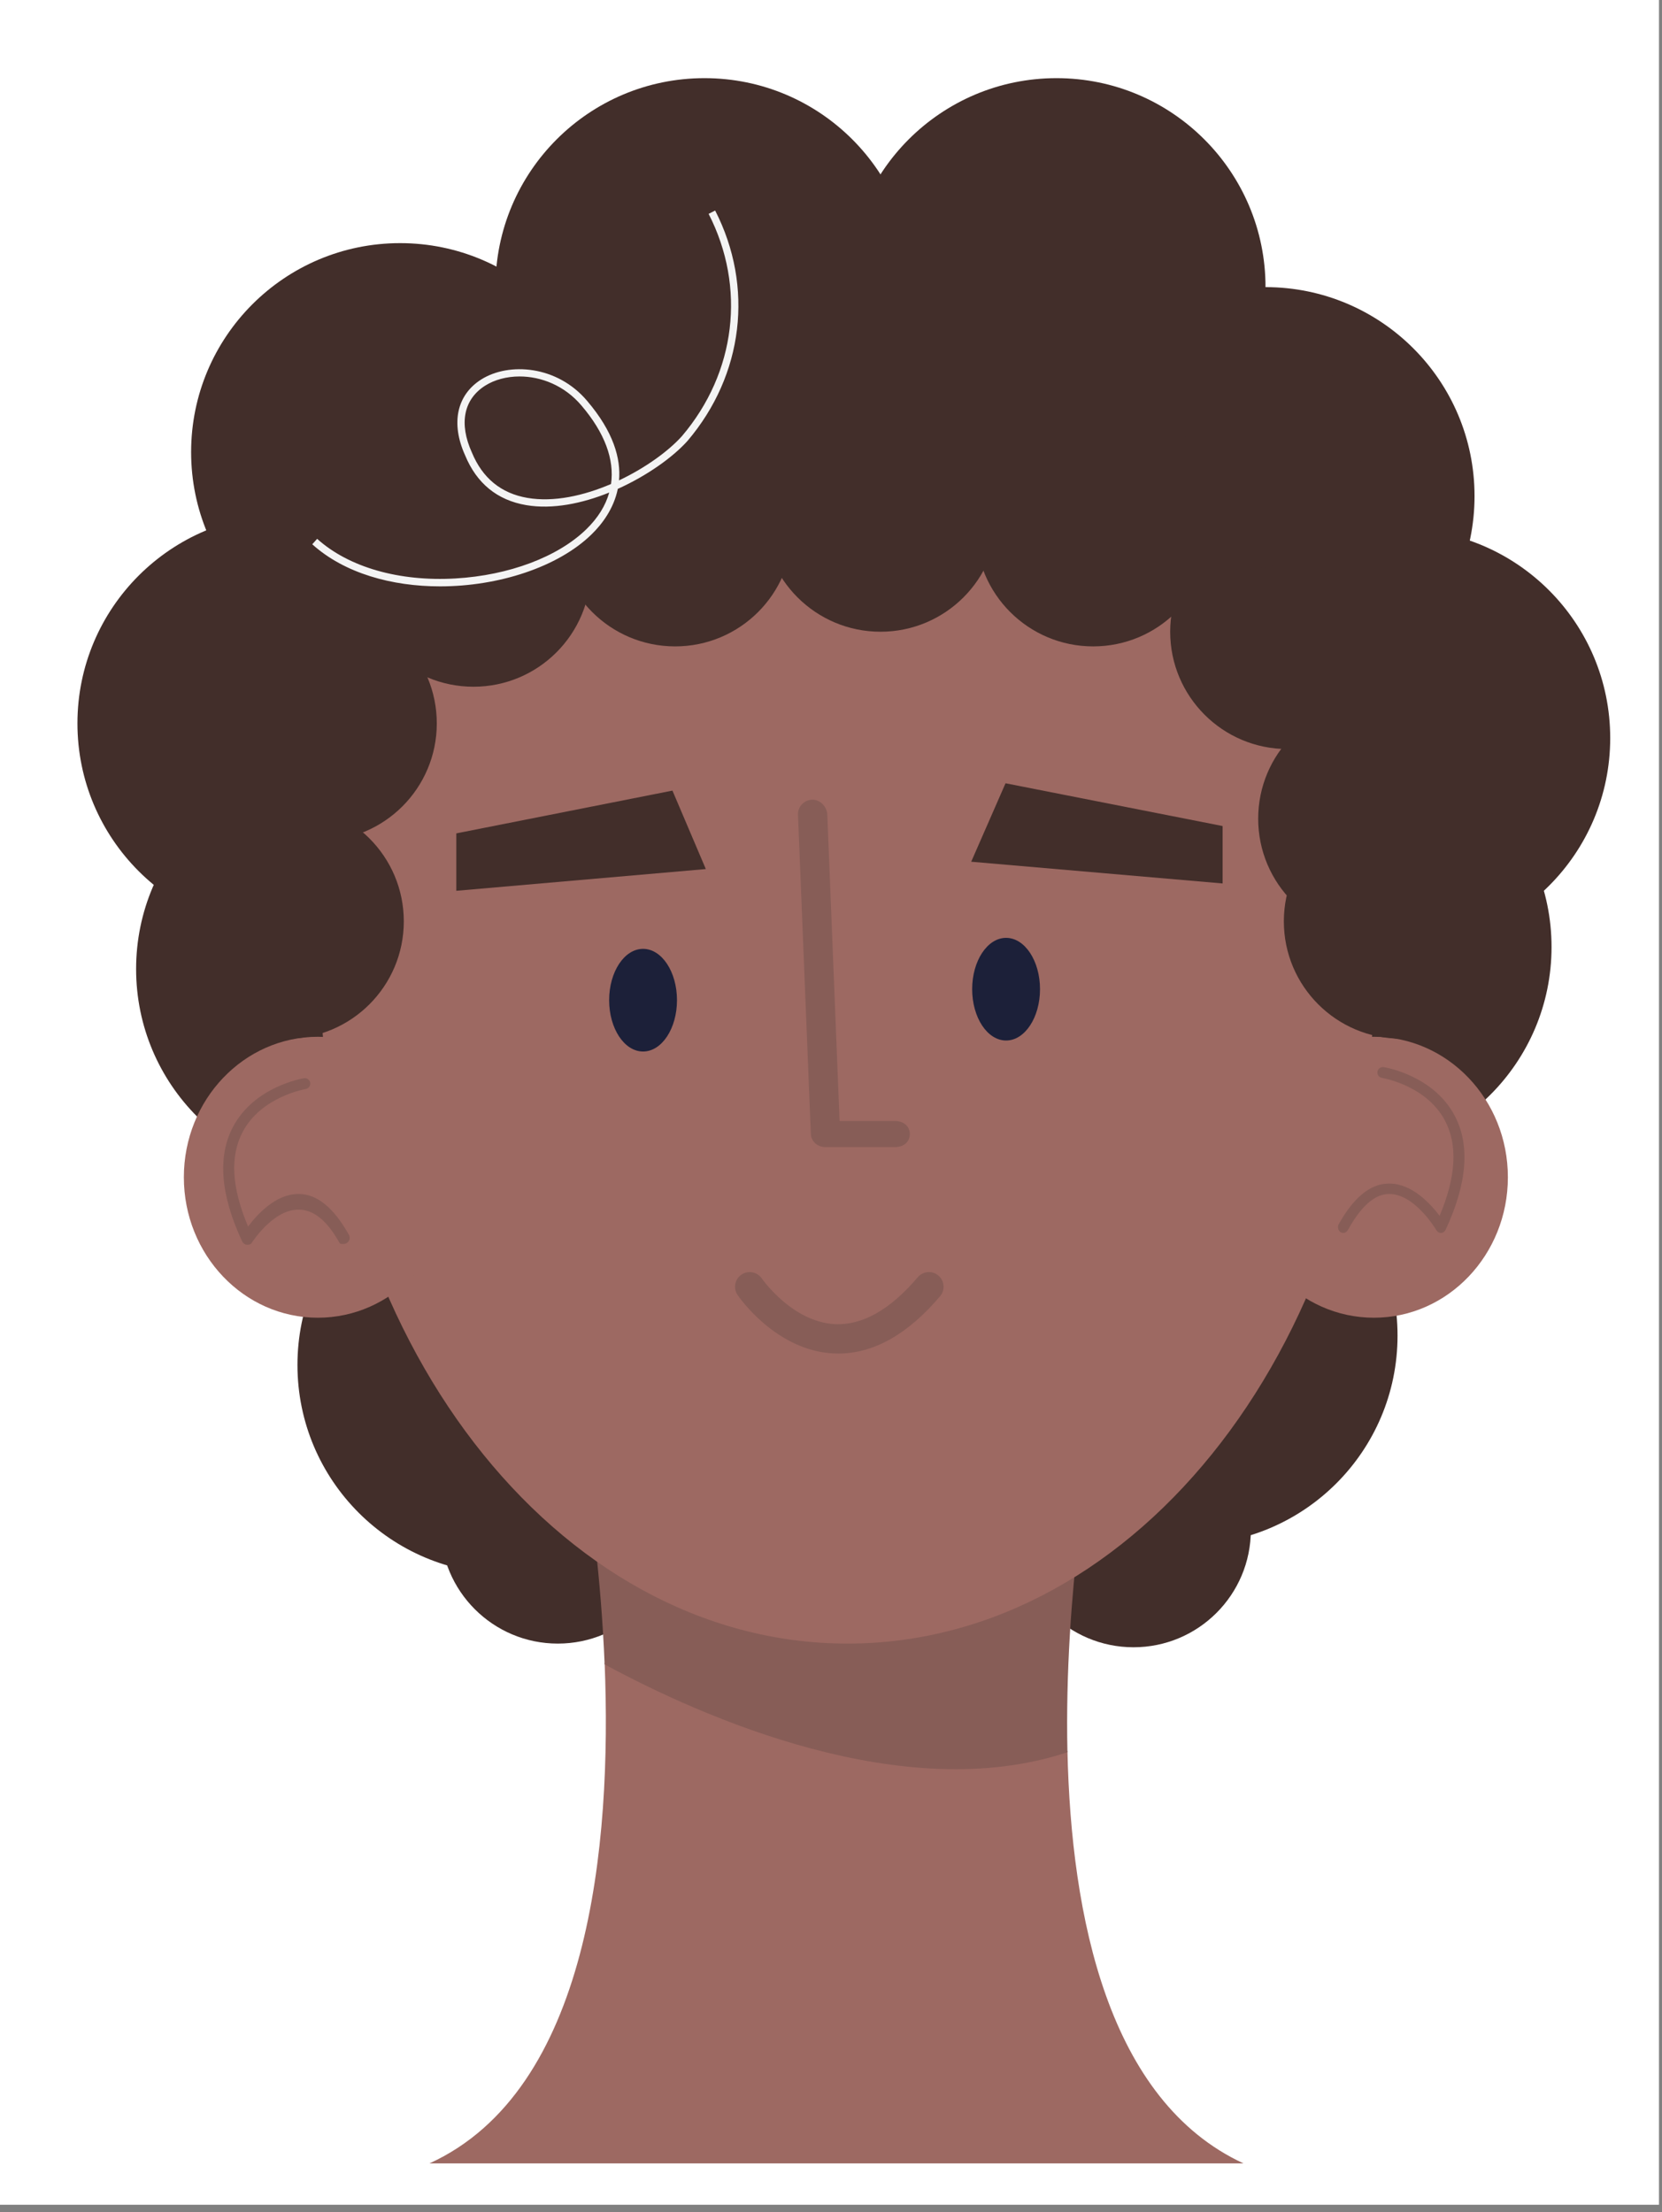 <?xml version="1.0" encoding="UTF-8" standalone="no"?>
<!DOCTYPE svg PUBLIC "-//W3C//DTD SVG 1.1//EN" "http://www.w3.org/Graphics/SVG/1.1/DTD/svg11.dtd">
<svg width="100%" height="100%" viewBox="0 0 160 213" version="1.1" xmlns="http://www.w3.org/2000/svg" xmlns:xlink="http://www.w3.org/1999/xlink" xml:space="preserve" xmlns:serif="http://www.serif.com/" style="fill-rule:evenodd;clip-rule:evenodd;stroke-linejoin:round;stroke-miterlimit:2;">
    <rect x="0" y="0" width="160" height="213" fill="#808080" stroke="none"/>
    <g id="Artboard1" transform="matrix(1,0,0,1,-815.405,-56.991)">
        <rect x="815.405" y="56.991" width="159.709" height="212.295" style="fill:none;"/>
        <clipPath id="_clip1">
            <rect x="815.405" y="56.991" width="159.709" height="212.295"/>
        </clipPath>
        <g clip-path="url(#_clip1)">
            <g transform="matrix(1,0,0,1,0.405,0.991)">
                <rect x="0" y="0" width="1920" height="1078" style="fill:white;fill-rule:nonzero;"/>
                <path d="M828.103,149.307C828.103,160.42 837.112,169.429 848.225,169.429C859.338,169.429 868.347,160.42 868.347,149.307C868.347,138.193 859.338,129.185 848.225,129.185C837.112,129.185 828.103,138.193 828.103,149.307Z" style="fill:rgb(66,46,42);fill-rule:nonzero;"/>
                <path d="M843.636,187.432C843.636,198.545 852.645,207.554 863.757,207.554C874.871,207.554 883.879,198.545 883.879,187.432C883.879,176.319 874.871,167.311 863.757,167.311C852.645,167.311 843.636,176.319 843.636,187.432Z" style="fill:rgb(66,46,42);fill-rule:nonzero;"/>
                <path d="M909.296,184.607C909.296,195.721 918.305,204.729 929.417,204.729C940.531,204.729 949.54,195.721 949.54,184.607C949.54,173.494 940.531,164.486 929.417,164.486C918.305,164.486 909.296,173.494 909.296,184.607Z" style="fill:rgb(66,46,42);fill-rule:nonzero;"/>
                <path d="M822.455,125.654C822.455,136.768 831.464,145.776 842.577,145.776C853.69,145.776 862.698,136.768 862.698,125.654C862.698,114.542 853.69,105.533 842.577,105.533C831.464,105.533 822.455,114.542 822.455,125.654Z" style="fill:rgb(66,46,42);fill-rule:nonzero;"/>
                <path d="M833.399,99.533C833.399,110.645 842.408,119.653 853.52,119.653C864.633,119.653 873.642,110.645 873.642,99.533C873.642,88.419 864.633,79.411 853.52,79.411C842.408,79.411 833.399,88.419 833.399,99.533Z" style="fill:rgb(66,46,42);fill-rule:nonzero;"/>
                <path d="M862.698,83.647C862.698,94.76 871.707,103.769 882.82,103.769C893.933,103.769 902.942,94.76 902.942,83.647C902.942,72.534 893.933,63.525 882.82,63.525C871.707,63.525 862.698,72.534 862.698,83.647Z" style="fill:rgb(66,46,42);fill-rule:nonzero;"/>
                <path d="M896.587,83.647C896.587,94.76 905.596,103.769 916.709,103.769C927.822,103.769 936.831,94.76 936.831,83.647C936.831,72.534 927.822,63.525 916.709,63.525C905.596,63.525 896.587,72.534 896.587,83.647Z" style="fill:rgb(66,46,42);fill-rule:nonzero;"/>
                <path d="M916.709,103.769C916.709,114.881 925.718,123.89 936.831,123.89C947.944,123.89 956.953,114.881 956.953,103.769C956.953,92.656 947.944,83.647 936.831,83.647C925.718,83.647 916.709,92.656 916.709,103.769Z" style="fill:rgb(66,46,42);fill-rule:nonzero;"/>
                <path d="M857.403,202.964C857.403,209.203 862.461,214.261 868.7,214.261C874.938,214.261 879.996,209.203 879.996,202.964C879.996,196.725 874.938,191.668 868.7,191.668C862.461,191.668 857.403,196.725 857.403,202.964Z" style="fill:rgb(66,46,42);fill-rule:nonzero;"/>
                <path d="M912.827,203.317C912.827,209.557 917.884,214.614 924.123,214.614C930.362,214.614 935.419,209.557 935.419,203.317C935.419,197.078 930.362,192.021 924.123,192.021C917.884,192.021 912.827,197.078 912.827,203.317Z" style="fill:rgb(66,46,42);fill-rule:nonzero;"/>
                <path d="M929.771,127.066C929.771,138.18 938.78,147.188 949.893,147.188C961.006,147.188 970.014,138.18 970.014,127.066C970.014,115.953 961.006,106.945 949.893,106.945C938.78,106.945 929.771,115.953 929.771,127.066Z" style="fill:rgb(66,46,42);fill-rule:nonzero;"/>
                <path d="M924.123,147.188C924.123,158.302 933.131,167.311 944.244,167.311C955.357,167.311 964.366,158.302 964.366,147.188C964.366,136.075 955.357,127.066 944.244,127.066C933.131,127.066 924.123,136.075 924.123,147.188Z" style="fill:rgb(66,46,42);fill-rule:nonzero;"/>
                <path d="M917.762,224.576C901.99,229.822 882.595,221.182 873.207,216.098C873.929,233.788 871.723,257.286 856.345,264.313L934.713,264.313C921.692,258.29 918.115,240.596 917.762,224.576Z" style="fill:rgb(157,105,98);fill-rule:nonzero;"/>
                <path d="M917.762,224.721C917.417,209.035 920.162,195.058 920.162,195.058L907.782,195.058L871.304,197.308C871.872,200.814 872.866,207.902 873.207,216.262C882.595,221.346 901.99,229.967 917.762,224.721Z" style="fill:rgb(135,93,87);fill-rule:nonzero;"/>
                <path d="M845.754,148.247C845.754,184.706 868.513,214.261 896.587,214.261C924.663,214.261 947.421,184.706 947.421,148.247C947.421,111.789 924.663,82.235 896.587,82.235C868.513,82.235 845.754,111.789 845.754,148.247Z" style="fill:rgb(157,105,98);fill-rule:nonzero;"/>
                <path d="M832.7,169.357C832.7,176.827 838.474,182.883 845.598,182.883C852.72,182.883 858.495,176.827 858.495,169.357C858.495,161.887 852.72,155.831 845.598,155.831C838.474,155.831 832.7,161.887 832.7,169.357Z" style="fill:rgb(157,105,98);fill-rule:nonzero;"/>
                <path d="M934.368,169.357C934.368,176.827 940.142,182.883 947.265,182.883C954.387,182.883 960.163,176.827 960.163,169.357C960.163,161.887 954.387,155.831 947.265,155.831C940.142,155.831 934.368,161.887 934.368,169.357Z" style="fill:rgb(157,105,98);fill-rule:nonzero;"/>
                <path d="M848.137,175.779C847.951,175.779 847.77,175.832 847.674,175.657C846.459,173.468 845.141,172.475 843.754,172.475L843.71,172.475C841.268,172.475 839.256,175.64 839.236,175.673C839.136,175.841 838.955,175.862 838.754,175.854C838.56,175.844 838.385,175.689 838.302,175.512C836.221,171.052 835.929,167.333 837.435,164.496C839.482,160.638 844.064,159.855 844.259,159.824C844.545,159.778 844.818,159.971 844.864,160.259C844.911,160.548 844.715,160.816 844.426,160.862C844.383,160.869 840.16,161.591 838.366,164.982C837.123,167.333 837.297,170.35 838.882,174.101C839.742,172.967 841.522,170.969 843.711,170.969L843.772,170.969C845.563,170.969 847.188,172.376 848.6,174.92C848.742,175.176 848.649,175.535 848.394,175.677C848.312,175.722 848.224,175.779 848.137,175.779Z" style="fill:rgb(135,93,87);fill-rule:nonzero;"/>
                <path d="M944.335,174.72C944.248,174.72 944.16,174.698 944.079,174.653C943.823,174.512 943.73,174.145 943.872,173.889C945.284,171.345 946.908,169.966 948.701,169.966L948.761,169.966C950.95,169.966 952.73,171.935 953.59,173.069C955.177,169.313 955.35,166.244 954.102,163.893C952.299,160.495 948.089,159.798 948.047,159.791C947.758,159.745 947.561,159.479 947.607,159.189C947.654,158.901 947.927,158.707 948.214,158.753C948.408,158.784 952.99,159.56 955.037,163.417C956.543,166.254 956.25,169.954 954.17,174.413C954.087,174.591 953.913,174.709 953.718,174.719C953.518,174.733 953.336,174.559 953.236,174.391C953.216,174.357 951.196,170.969 948.761,170.969L948.715,170.969C947.33,170.969 946.012,172.187 944.798,174.375C944.702,174.55 944.521,174.72 944.335,174.72Z" style="fill:rgb(135,93,87);fill-rule:nonzero;"/>
                <path d="M901.177,166.452L894.469,166.452C893.712,166.452 893.089,165.931 893.059,165.173L891.823,134.452C891.792,133.673 892.398,133.034 893.178,133.003C893.938,132.972 894.613,133.669 894.645,134.448L895.826,163.943L901.177,163.943C901.957,163.943 902.589,164.418 902.589,165.198C902.589,165.978 901.957,166.452 901.177,166.452Z" style="fill:rgb(135,93,87);fill-rule:nonzero;"/>
                <path d="M895.705,186.333C895.539,186.333 895.373,186.329 895.206,186.32C889.689,186.026 886.154,180.912 886.006,180.694C885.568,180.05 885.736,179.171 886.381,178.732C887.025,178.295 887.902,178.462 888.341,179.105C888.401,179.191 891.284,183.293 895.372,183.501C898.01,183.63 900.696,182.116 903.349,178.987C903.853,178.393 904.744,178.319 905.339,178.824C905.934,179.328 906.007,180.219 905.503,180.814C902.396,184.479 899.102,186.333 895.705,186.333Z" style="fill:rgb(135,93,87);fill-rule:nonzero;"/>
                <path d="M873.642,152.307C873.642,155.037 875.104,157.249 876.907,157.249C878.711,157.249 880.173,155.037 880.173,152.307C880.173,149.577 878.711,147.365 876.907,147.365C875.104,147.365 873.642,149.577 873.642,152.307Z" style="fill:rgb(28,32,57);fill-rule:nonzero;"/>
                <path d="M908.59,151.248C908.59,153.978 910.052,156.19 911.855,156.19C913.659,156.19 915.121,153.978 915.121,151.248C915.121,148.519 913.659,146.306 911.855,146.306C910.052,146.306 908.59,148.519 908.59,151.248Z" style="fill:rgb(28,32,57);fill-rule:nonzero;"/>
                <path d="M908.497,138.975L932.7,141.067L932.7,135.539L911.802,131.421L908.497,138.975Z" style="fill:rgb(66,46,42);fill-rule:nonzero;"/>
                <path d="M882.95,139.681L858.929,141.774L858.929,136.245L879.736,132.127L882.95,139.681Z" style="fill:rgb(66,46,42);fill-rule:nonzero;"/>
                <path d="M831.281,144.718C831.281,150.956 836.338,156.014 842.577,156.014C848.816,156.014 853.874,150.956 853.874,144.718C853.874,138.479 848.816,133.421 842.577,133.421C836.338,133.421 831.281,138.479 831.281,144.718Z" style="fill:rgb(66,46,42);fill-rule:nonzero;"/>
                <path d="M834.458,125.654C834.458,131.894 839.515,136.951 845.754,136.951C851.993,136.951 857.05,131.894 857.05,125.654C857.05,119.416 851.993,114.358 845.754,114.358C839.515,114.358 834.458,119.416 834.458,125.654Z" style="fill:rgb(66,46,42);fill-rule:nonzero;"/>
                <path d="M849.284,110.828C849.284,117.067 854.342,122.125 860.581,122.125C866.819,122.125 871.877,117.067 871.877,110.828C871.877,104.589 866.819,99.533 860.581,99.533C854.342,99.533 849.284,104.589 849.284,110.828Z" style="fill:rgb(66,46,42);fill-rule:nonzero;"/>
                <path d="M868.7,106.945C868.7,113.185 873.757,118.241 879.996,118.241C886.235,118.241 891.292,113.185 891.292,106.945C891.292,100.706 886.235,95.649 879.996,95.649C873.757,95.649 868.7,100.706 868.7,106.945Z" style="fill:rgb(66,46,42);fill-rule:nonzero;"/>
                <path d="M888.468,105.533C888.468,111.772 893.526,116.829 899.765,116.829C906.004,116.829 911.061,111.772 911.061,105.533C911.061,99.294 906.004,94.237 899.765,94.237C893.526,94.237 888.468,99.294 888.468,105.533Z" style="fill:rgb(66,46,42);fill-rule:nonzero;"/>
                <path d="M908.943,106.945C908.943,113.185 914,118.241 920.239,118.241C926.479,118.241 931.536,113.185 931.536,106.945C931.536,100.706 926.479,95.649 920.239,95.649C914,95.649 908.943,100.706 908.943,106.945Z" style="fill:rgb(66,46,42);fill-rule:nonzero;"/>
                <path d="M927.653,116.829C927.653,123.068 932.71,128.126 938.949,128.126C945.188,128.126 950.246,123.068 950.246,116.829C950.246,110.59 945.188,105.533 938.949,105.533C932.71,105.533 927.653,110.59 927.653,116.829Z" style="fill:rgb(66,46,42);fill-rule:nonzero;"/>
                <path d="M936.125,134.833C936.125,141.072 941.183,146.13 947.421,146.13C953.661,146.13 958.718,141.072 958.718,134.833C958.718,128.594 953.661,123.537 947.421,123.537C941.183,123.537 936.125,128.594 936.125,134.833Z" style="fill:rgb(66,46,42);fill-rule:nonzero;"/>
                <path d="M938.596,144.718C938.596,150.956 943.654,156.014 949.893,156.014C956.131,156.014 961.188,150.956 961.188,144.718C961.188,138.479 956.131,133.421 949.893,133.421C943.654,133.421 938.596,138.479 938.596,144.718Z" style="fill:rgb(66,46,42);fill-rule:nonzero;"/>
                <path d="M923.417,99.533C923.417,105.771 928.474,110.828 934.713,110.828C940.952,110.828 946.009,105.771 946.009,99.533C946.009,93.293 940.952,88.236 934.713,88.236C928.474,88.236 923.417,93.293 923.417,99.533Z" style="fill:rgb(66,46,42);fill-rule:nonzero;"/>
                <path d="M908.943,91.06C908.943,97.299 914,102.355 920.239,102.355C926.479,102.355 931.536,97.299 931.536,91.06C931.536,84.821 926.479,79.763 920.239,79.763C914,79.763 908.943,84.821 908.943,91.06Z" style="fill:rgb(66,46,42);fill-rule:nonzero;"/>
                <path d="M897.646,88.236C897.646,94.475 902.704,99.533 908.943,99.533C915.182,99.533 920.239,94.475 920.239,88.236C920.239,81.997 915.182,76.94 908.943,76.94C902.704,76.94 897.646,81.997 897.646,88.236Z" style="fill:rgb(66,46,42);fill-rule:nonzero;"/>
                <path d="M884.232,88.236C884.232,94.475 889.29,99.533 895.528,99.533C901.768,99.533 906.825,94.475 906.825,88.236C906.825,81.997 901.768,76.94 895.528,76.94C889.29,76.94 884.232,81.997 884.232,88.236Z" style="fill:rgb(66,46,42);fill-rule:nonzero;"/>
                <path d="M877.172,91.06C877.172,97.299 882.229,102.355 888.468,102.355C894.708,102.355 899.765,97.299 899.765,91.06C899.765,84.821 894.708,79.763 888.468,79.763C882.229,79.763 877.172,84.821 877.172,91.06Z" style="fill:rgb(66,46,42);fill-rule:nonzero;"/>
                <path d="M865.523,94.237C865.523,100.476 870.581,105.533 876.819,105.533C883.058,105.533 888.116,100.476 888.116,94.237C888.116,87.998 883.058,82.941 876.819,82.941C870.581,82.941 865.523,87.998 865.523,94.237Z" style="fill:rgb(66,46,42);fill-rule:nonzero;"/>
                <path d="M859.521,95.649C859.521,101.888 864.579,106.945 870.817,106.945C877.057,106.945 882.114,101.888 882.114,95.649C882.114,89.411 877.057,84.353 870.817,84.353C864.579,84.353 859.521,89.411 859.521,95.649Z" style="fill:rgb(66,46,42);fill-rule:nonzero;"/>
                <path d="M904.001,95.649C904.001,101.888 909.059,106.945 915.297,106.945C921.536,106.945 926.594,101.888 926.594,95.649C926.594,89.411 921.536,84.353 915.297,84.353C909.059,84.353 904.001,89.411 904.001,95.649Z" style="fill:rgb(66,46,42);fill-rule:nonzero;"/>
                <path d="M865.02,92.249C863.779,92.249 862.616,92.561 861.711,93.132C859.637,94.44 859.167,96.783 860.424,99.562C861.443,102.037 863.241,103.507 865.772,103.941C868.315,104.378 871.204,103.729 873.824,102.604C874.163,100.249 873.216,97.68 870.99,95.064C869.341,93.106 867.075,92.249 865.02,92.249ZM857.364,112.461C852.748,112.461 848.18,111.217 845.06,108.409L845.532,107.884C848.576,110.624 853.432,112.015 858.847,111.699C863.993,111.4 868.702,109.63 871.442,106.964C872.563,105.873 873.299,104.685 873.65,103.426C871.029,104.486 868.18,105.07 865.652,104.637C862.866,104.159 860.889,102.545 859.775,99.841C858.384,96.763 858.965,94.028 861.334,92.535C863.989,90.862 868.641,91.179 871.529,94.608C874.066,97.588 874.777,100.155 874.595,102.256C877.147,101.046 879.371,99.423 880.654,97.99C885.854,91.869 886.839,83.666 883.219,76.592L883.847,76.271C887.6,83.604 886.58,92.104 881.186,98.455C879.783,100.02 877.302,101.801 874.476,103.073C874.078,105.014 872.935,106.496 871.935,107.47C868.713,110.604 863.003,112.461 857.364,112.461Z" style="fill:rgb(244,244,244);fill-rule:nonzero;"/>
            </g>
        </g>
    </g>
</svg>
